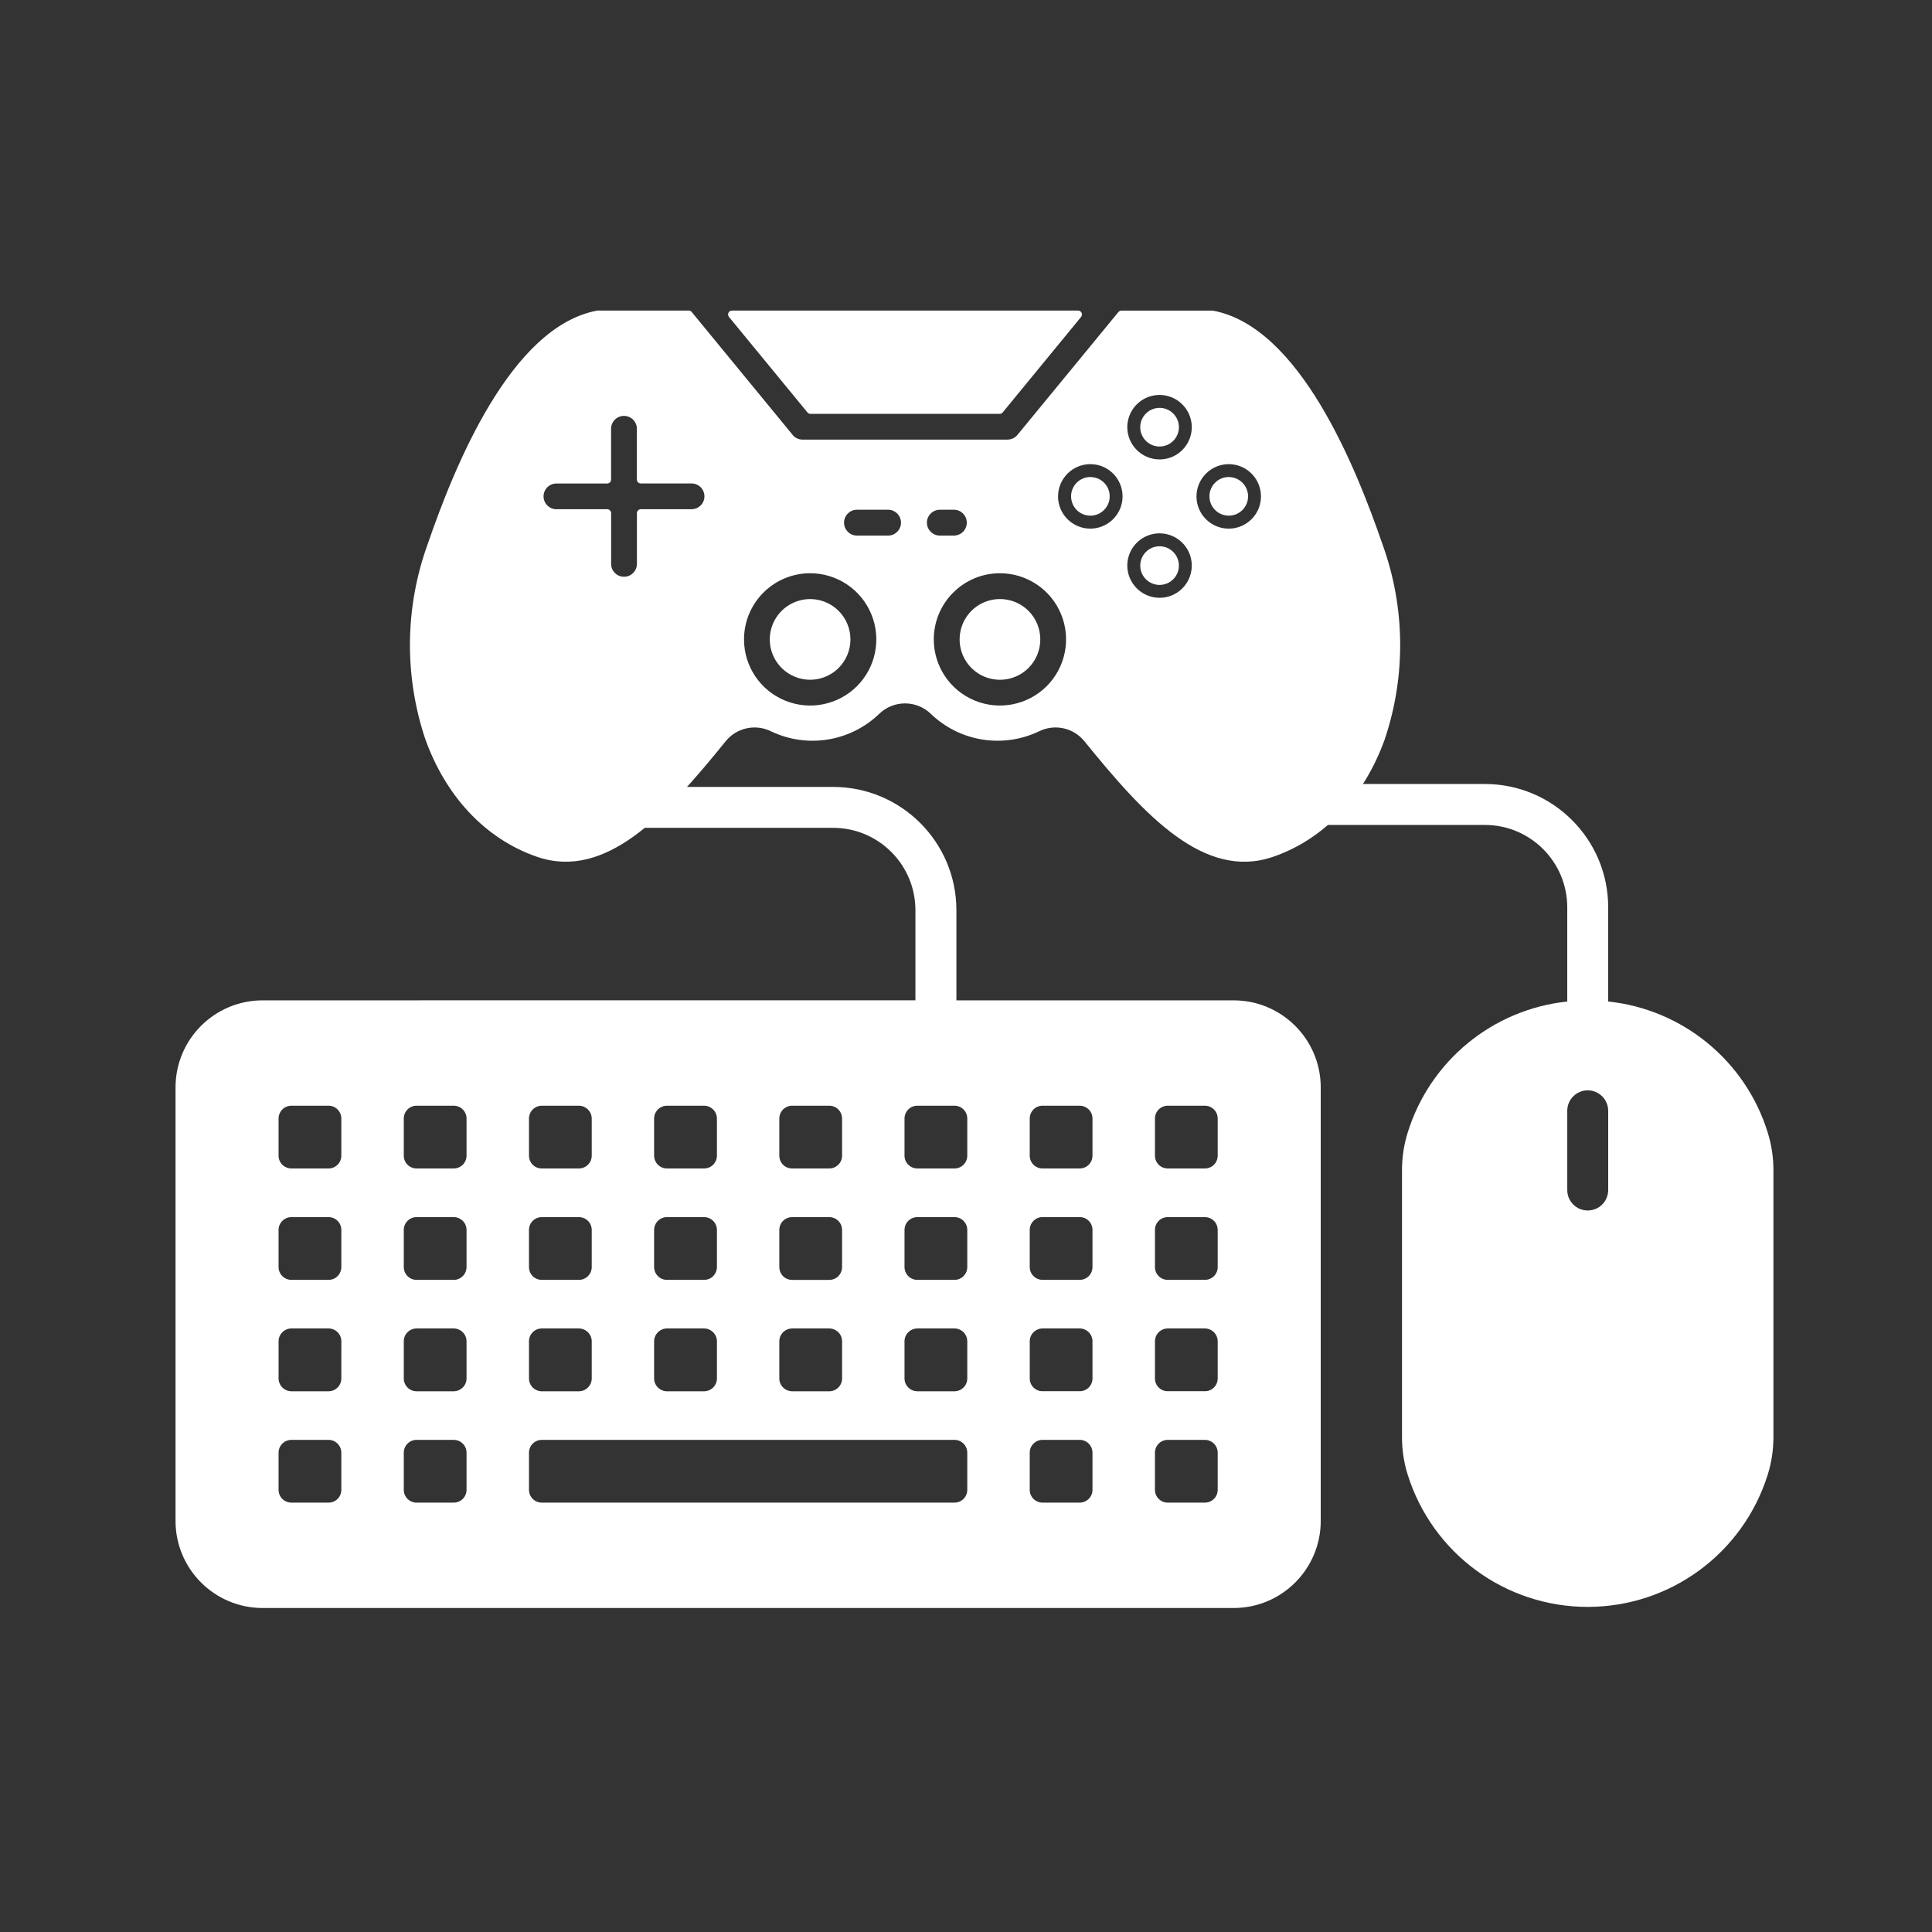 <?xml version="1.0" encoding="UTF-8" standalone="no"?>
<svg
   version="1.1"
   viewBox="-5 -10 128 128"
   id="svg662"
   sodipodi:docname="buttons.svg"
   xml:space="preserve"
   width="128"
   height="128"
   inkscape:version="1.2.2 (b0a8486541, 2022-12-01)"
   xmlns:inkscape="http://www.inkscape.org/namespaces/inkscape"
   xmlns:sodipodi="http://sodipodi.sourceforge.net/DTD/sodipodi-0.dtd"
   xmlns="http://www.w3.org/2000/svg"
   xmlns:svg="http://www.w3.org/2000/svg"><rect x="-5" y="-10" width="128" height="128" fill="#333333" stroke="none"/><defs
     id="defs666" /><sodipodi:namedview
     id="namedview664"
     pagecolor="#000000"
     bordercolor="#000000"
     borderopacity="0.25"
     inkscape:showpageshadow="2"
     inkscape:pageopacity="0"
     inkscape:pagecheckerboard="0"
     inkscape:deskcolor="#d1d1d1"
     showgrid="false"
     inkscape:zoom="4.111695"
     inkscape:cx="26.509748"
     inkscape:cy="72.11138"
     inkscape:window-width="1862"
     inkscape:window-height="1011"
     inkscape:window-x="0"
     inkscape:window-y="0"
     inkscape:window-maximized="1"
     inkscape:current-layer="svg662" /><g
     id="g656"
     transform="matrix(1.073,0,0,1.073,5.913,9.384)"
     style="fill:#ffffff"><path
       d="M 66.004,43.703 H 48.883 v -5.574 c -0.004,-4.199 -3.41,-7.602 -7.609,-7.606 h -12.953 c -2.801,-0.004 -5.074,-2.277 -5.078,-5.082 v -5.356 0.004 c 0,-0.336 -0.133,-0.66 -0.371,-0.898 -0.234,-0.238 -0.559,-0.371 -0.895,-0.371 -0.336,0 -0.656,0.133 -0.895,0.371 -0.238,0.238 -0.371,0.562 -0.367,0.898 v 5.356 -0.004 c 0.004,4.199 3.406,7.606 7.606,7.609 h 12.953 c 2.805,0.004 5.074,2.277 5.078,5.078 v 5.57 l -40.309,0.004 c -2.969,0.004 -5.375,2.406 -5.375,5.375 v 26.77 c 0.004,2.969 2.406,5.371 5.375,5.375 h 59.961 c 2.969,-0.004 5.371,-2.406 5.375,-5.375 v -26.77 c -0.004,-2.969 -2.406,-5.371 -5.375,-5.375 z m -28.055,7.297 c 0,-0.211 0.082,-0.41 0.23,-0.559 0.148,-0.148 0.352,-0.234 0.562,-0.234 h 2.293 c 0.438,0 0.789,0.355 0.789,0.793 v 2.293 c 0,0.434 -0.352,0.789 -0.789,0.789 h -2.293 c -0.211,0 -0.414,-0.082 -0.562,-0.23 C 38.031,53.703 37.949,53.5 37.949,53.293 Z m 0,6.879 c 0,-0.211 0.082,-0.414 0.23,-0.562 0.148,-0.148 0.352,-0.23 0.562,-0.23 h 2.293 c 0.438,0 0.789,0.355 0.789,0.793 v 2.293 -0.004 c 0,0.438 -0.352,0.793 -0.789,0.793 h -2.293 c -0.211,0 -0.414,-0.082 -0.562,-0.23 C 38.031,60.582 37.949,60.379 37.949,60.168 Z m 0,6.879 v -0.004 c 0,-0.438 0.355,-0.789 0.793,-0.793 h 2.293 c 0.207,0 0.41,0.086 0.559,0.234 0.148,0.148 0.23,0.348 0.23,0.559 v 2.293 c 0,0.211 -0.082,0.41 -0.23,0.559 -0.148,0.148 -0.352,0.234 -0.559,0.234 h -2.293 C 38.304,67.836 37.949,67.484 37.949,67.047 Z m -7.731,-13.758 c 0,-0.211 0.086,-0.41 0.234,-0.559 0.148,-0.148 0.348,-0.234 0.559,-0.234 h 2.293 c 0.211,0 0.41,0.086 0.559,0.234 0.148,0.148 0.234,0.348 0.234,0.559 v 2.293 c 0,0.207 -0.086,0.41 -0.234,0.559 -0.148,0.148 -0.348,0.23 -0.559,0.23 h -2.293 c -0.211,0 -0.41,-0.082 -0.559,-0.23 C 30.304,53.703 30.218,53.5 30.218,53.293 Z m 0,6.879 c 0,-0.211 0.086,-0.414 0.234,-0.562 0.148,-0.148 0.348,-0.23 0.559,-0.23 h 2.293 c 0.211,0 0.41,0.082 0.559,0.23 0.148,0.148 0.234,0.352 0.234,0.562 v 2.293 -0.004 c 0,0.211 -0.086,0.414 -0.234,0.562 -0.148,0.148 -0.348,0.23 -0.559,0.23 h -2.293 c -0.211,0 -0.41,-0.082 -0.559,-0.23 -0.148,-0.148 -0.234,-0.352 -0.234,-0.562 z m 0,6.879 v -0.004 c 0,-0.211 0.086,-0.41 0.234,-0.559 0.148,-0.148 0.348,-0.234 0.559,-0.234 h 2.293 c 0.211,0 0.41,0.086 0.559,0.234 0.148,0.148 0.234,0.348 0.234,0.559 v 2.293 c 0,0.211 -0.086,0.41 -0.234,0.559 -0.148,0.148 -0.348,0.234 -0.559,0.234 h -2.293 c -0.211,0 -0.41,-0.086 -0.559,-0.234 C 30.304,67.457 30.218,67.258 30.218,67.047 Z m -7.727,-13.758 c 0,-0.211 0.082,-0.41 0.23,-0.559 0.148,-0.148 0.352,-0.234 0.559,-0.234 h 2.293 c 0.211,0 0.41,0.086 0.559,0.234 0.152,0.148 0.234,0.348 0.234,0.559 v 2.293 c 0,0.207 -0.082,0.41 -0.234,0.559 -0.148,0.148 -0.348,0.23 -0.559,0.23 h -2.293 c -0.207,0 -0.41,-0.082 -0.559,-0.23 C 22.574,53.703 22.492,53.5 22.492,53.292 Z m 0,6.879 c 0,-0.211 0.082,-0.414 0.23,-0.562 0.148,-0.148 0.352,-0.23 0.559,-0.23 h 2.293 c 0.211,0 0.41,0.082 0.559,0.23 0.152,0.148 0.234,0.352 0.234,0.562 v 2.293 -0.004 c 0,0.211 -0.082,0.414 -0.234,0.562 -0.148,0.148 -0.348,0.23 -0.559,0.23 h -2.293 c -0.207,0 -0.41,-0.082 -0.559,-0.23 -0.148,-0.148 -0.23,-0.352 -0.23,-0.562 z m 0,6.879 v -0.004 c 0,-0.211 0.082,-0.41 0.23,-0.559 0.148,-0.148 0.352,-0.234 0.559,-0.234 h 2.293 c 0.211,0 0.41,0.086 0.559,0.234 0.152,0.148 0.234,0.348 0.234,0.559 v 2.293 c 0,0.211 -0.082,0.41 -0.234,0.559 -0.148,0.148 -0.348,0.234 -0.559,0.234 h -2.293 c -0.207,0 -0.41,-0.086 -0.559,-0.234 C 22.574,67.457 22.492,67.257 22.492,67.046 Z m -11.586,9.168 c 0,0.438 -0.355,0.789 -0.789,0.789 h -2.293 c -0.438,0 -0.793,-0.352 -0.793,-0.789 v -2.293 c 0,-0.438 0.355,-0.793 0.793,-0.793 h 2.293 c 0.434,0 0.789,0.355 0.789,0.793 z m 0,-6.879 c 0,0.438 -0.352,0.789 -0.789,0.793 h -2.293 C 7.386,67.835 7.031,67.484 7.031,67.046 v -2.293 c 0,-0.438 0.355,-0.789 0.793,-0.793 h 2.293 c 0.438,0.004 0.789,0.355 0.789,0.793 z m 0,-6.879 c 0,0.438 -0.352,0.793 -0.789,0.793 h -2.293 c -0.438,0 -0.793,-0.355 -0.793,-0.793 v -2.289 c 0,-0.438 0.355,-0.793 0.793,-0.793 h 2.293 c 0.438,0 0.789,0.355 0.789,0.793 z m 0,-6.879 v 0.004 c 0,0.434 -0.352,0.789 -0.789,0.789 h -2.293 c -0.438,0 -0.793,-0.355 -0.793,-0.789 v -2.293 c 0,-0.438 0.355,-0.793 0.793,-0.793 h 2.293 c 0.438,0 0.789,0.355 0.789,0.793 z m 7.731,20.633 v 0.004 c 0,0.438 -0.355,0.789 -0.793,0.789 h -2.293 c -0.434,0 -0.789,-0.352 -0.789,-0.789 v -2.293 c 0,-0.438 0.352,-0.793 0.789,-0.793 h 2.293 c 0.438,0 0.793,0.355 0.793,0.793 z m 0,-6.879 v 0.004 c 0,0.438 -0.355,0.789 -0.793,0.793 h -2.293 c -0.438,-0.004 -0.789,-0.355 -0.789,-0.793 v -2.293 c 0,-0.438 0.352,-0.789 0.789,-0.793 h 2.293 c 0.438,0.004 0.793,0.355 0.793,0.793 z m 0,-6.879 v 0.004 c 0,0.438 -0.355,0.793 -0.793,0.793 h -2.293 c -0.438,0 -0.789,-0.355 -0.789,-0.793 v -2.289 c 0,-0.438 0.352,-0.793 0.789,-0.793 h 2.293 c 0.438,0 0.793,0.355 0.793,0.793 z m 0,-6.879 v 0.008 c 0,0.438 -0.355,0.789 -0.793,0.789 h -2.293 c -0.438,0 -0.789,-0.355 -0.789,-0.789 v -2.293 c 0,-0.438 0.352,-0.793 0.789,-0.793 h 2.293 c 0.438,0 0.793,0.355 0.793,0.793 z m 30.918,20.633 v 0.008 c 0,0.438 -0.355,0.789 -0.789,0.789 h -25.484 c -0.434,0 -0.789,-0.352 -0.789,-0.789 v -2.293 c 0,-0.438 0.355,-0.793 0.789,-0.793 h 25.484 c 0.434,0 0.789,0.355 0.789,0.793 z m 0,-6.879 v 0.008 c 0,0.438 -0.352,0.789 -0.789,0.793 h -2.293 c -0.438,-0.004 -0.793,-0.355 -0.793,-0.793 v -2.293 c 0,-0.438 0.355,-0.789 0.793,-0.793 h 2.293 c 0.438,0.004 0.789,0.355 0.789,0.793 z m 0,-6.879 v 0.008 c 0,0.438 -0.352,0.793 -0.789,0.793 h -2.293 c -0.438,0 -0.793,-0.355 -0.793,-0.793 v -2.289 c 0,-0.438 0.355,-0.793 0.793,-0.793 h 2.293 c 0.438,0 0.789,0.355 0.789,0.793 z m 0,-6.879 v 0.012 c 0,0.434 -0.352,0.789 -0.789,0.789 h -2.293 c -0.438,0 -0.793,-0.355 -0.793,-0.789 v -2.293 c 0,-0.438 0.355,-0.793 0.793,-0.793 h 2.293 c 0.438,0 0.789,0.355 0.789,0.793 z m 7.731,20.633 v 0.012 c 0,0.438 -0.355,0.789 -0.793,0.789 h -2.289 c -0.438,0 -0.793,-0.352 -0.793,-0.789 v -2.293 c 0,-0.438 0.355,-0.793 0.793,-0.793 h 2.293 -0.004 c 0.438,0 0.793,0.355 0.793,0.793 z m 0,-6.879 v 0.012 c 0,0.211 -0.082,0.41 -0.23,0.559 -0.148,0.148 -0.352,0.234 -0.562,0.23 h -2.289 c -0.211,0.004 -0.414,-0.082 -0.562,-0.23 -0.148,-0.148 -0.23,-0.348 -0.23,-0.559 v -2.293 c 0,-0.211 0.082,-0.41 0.23,-0.559 0.148,-0.148 0.352,-0.234 0.562,-0.234 h 2.293 -0.004 c 0.211,0 0.414,0.086 0.562,0.234 0.148,0.148 0.23,0.348 0.23,0.559 z m 0,-6.879 v 0.012 c 0,0.211 -0.082,0.414 -0.23,0.562 -0.148,0.148 -0.352,0.23 -0.562,0.23 h -2.293 c -0.207,0 -0.41,-0.086 -0.559,-0.234 -0.148,-0.148 -0.23,-0.348 -0.23,-0.559 v -2.289 c 0,-0.438 0.352,-0.793 0.789,-0.793 h 2.293 c 0.211,0 0.414,0.082 0.562,0.23 0.148,0.148 0.23,0.352 0.23,0.562 z m 0,-6.879 v 0.016 c 0,0.207 -0.082,0.41 -0.23,0.559 -0.148,0.148 -0.352,0.23 -0.562,0.23 h -2.293 c -0.438,0 -0.789,-0.355 -0.789,-0.789 v -2.293 c 0,-0.438 0.352,-0.793 0.789,-0.793 h 2.293 c 0.211,0 0.414,0.086 0.562,0.234 0.148,0.148 0.23,0.348 0.23,0.559 z m 7.731,20.633 v 0.016 c 0,0.438 -0.355,0.789 -0.793,0.789 h -2.293 c -0.434,0 -0.789,-0.352 -0.789,-0.789 v -2.293 c 0,-0.438 0.355,-0.793 0.789,-0.793 h 2.293 c 0.438,0 0.793,0.355 0.793,0.793 z m 0,-6.879 v 0.016 c 0,0.211 -0.082,0.41 -0.23,0.559 -0.148,0.148 -0.352,0.234 -0.562,0.23 h -2.293 c -0.207,0.004 -0.41,-0.082 -0.559,-0.23 -0.148,-0.148 -0.23,-0.348 -0.23,-0.559 v -2.293 c 0,-0.211 0.082,-0.41 0.23,-0.559 0.148,-0.148 0.352,-0.234 0.559,-0.234 h 2.293 c 0.211,0 0.414,0.086 0.562,0.234 0.148,0.148 0.23,0.348 0.23,0.559 z m 0,-6.879 v 0.016 c 0,0.211 -0.082,0.414 -0.23,0.562 -0.148,0.148 -0.352,0.23 -0.562,0.23 h -2.293 c -0.207,0 -0.41,-0.082 -0.559,-0.23 -0.148,-0.148 -0.23,-0.352 -0.23,-0.562 v -2.289 c 0,-0.211 0.082,-0.414 0.23,-0.562 0.148,-0.148 0.352,-0.23 0.559,-0.23 h 2.293 c 0.211,0 0.414,0.082 0.562,0.23 0.148,0.148 0.23,0.352 0.23,0.562 z m 0,-6.879 v 0.02 c 0,0.207 -0.082,0.41 -0.23,0.559 -0.148,0.148 -0.352,0.23 -0.562,0.23 h -2.293 c -0.207,0 -0.41,-0.082 -0.559,-0.23 -0.148,-0.148 -0.23,-0.352 -0.23,-0.559 v -2.293 c 0,-0.211 0.082,-0.41 0.23,-0.559 0.148,-0.148 0.352,-0.234 0.559,-0.234 h 2.293 c 0.211,0 0.414,0.086 0.562,0.234 0.148,0.148 0.23,0.348 0.23,0.559 z"
       id="path652"
       style="fill:#ffffff" /><path
       d="M 98.98,51.867 C 97.609,47.441 93.734,44.258 89.128,43.773 V 37.953 C 89.124,33.754 85.722,30.347 81.519,30.343 H 70.16 c -2.805,-0.004 -5.074,-2.277 -5.078,-5.082 V 20.043 C 65.078,19.343 64.515,18.781 63.816,18.781 c -0.695,0 -1.262,0.562 -1.266,1.262 v 5.223 -0.004 c 0.004,4.203 3.41,7.606 7.609,7.609 h 11.359 c 2.805,0.004 5.078,2.277 5.082,5.082 v 5.82 c -4.606,0.488 -8.48,3.668 -9.852,8.094 -0.234,0.746 -0.352,1.527 -0.352,2.309 v 16.504 c 0,0.781 0.117,1.562 0.352,2.309 1.523,4.859 6.023,8.164 11.113,8.164 5.094,0 9.594,-3.305 11.117,-8.164 0.234,-0.746 0.352,-1.527 0.352,-2.309 v -16.504 c 0,-0.781 -0.117,-1.562 -0.352,-2.309 z m -9.852,3.543 c 0,0.336 -0.133,0.656 -0.367,0.895 -0.238,0.238 -0.562,0.371 -0.898,0.371 -0.336,0 -0.656,-0.133 -0.895,-0.371 C 86.73,56.066 86.597,55.746 86.601,55.41 v -4.883 c -0.004,-0.336 0.129,-0.66 0.367,-0.895 0.238,-0.238 0.559,-0.375 0.895,-0.375 0.336,0 0.66,0.137 0.898,0.375 0.234,0.234 0.367,0.559 0.367,0.895 z"
       id="path654"
       style="fill:#ffffff" /></g><g
     id="g695"
     transform="matrix(0.729,0,0,0.729,18.511,-7.617)"
     style="fill:#ffffff"><path
       d="m 43.965,52.25 c -1.047,-1.047 -2.625,-1.363 -3.992,-0.793 -1.371,0.566 -2.266,1.902 -2.266,3.387 0,1.48 0.895,2.816 2.266,3.383 1.367,0.57 2.945,0.254 3.992,-0.793 1.43,-1.434 1.43,-3.75 0,-5.184 z m -2.59,-3.422 c 2.434,0 4.625,1.461 5.555,3.707 0.934,2.246 0.422,4.836 -1.297,6.555 -1.719,1.719 -4.305,2.234 -6.555,1.305 -2.246,-0.93 -3.711,-3.121 -3.711,-5.551 0,-3.32 2.688,-6.012 6.008,-6.016 z m 19.848,3.422 c -1.051,-1.051 -2.629,-1.363 -4,-0.797 -1.371,0.566 -2.262,1.906 -2.262,3.391 0,1.48 0.891,2.82 2.262,3.387 1.371,0.566 2.949,0.254 4,-0.797 1.426,-1.434 1.426,-3.75 0,-5.184 z m -2.602,-3.422 c 2.43,0 4.625,1.461 5.555,3.707 0.934,2.246 0.418,4.836 -1.301,6.555 -1.719,1.719 -4.301,2.234 -6.551,1.305 -2.246,-0.93 -3.711,-3.121 -3.711,-5.551 0,-3.32 2.688,-6.012 6.008,-6.016 z m -40.301,-5.816 c -0.645,0 -1.172,-0.523 -1.172,-1.168 0,-0.648 0.527,-1.172 1.172,-1.172 h 4.613 c 0.094,0 0.184,-0.039 0.25,-0.105 0.066,-0.066 0.102,-0.156 0.102,-0.25 v -4.617 c 0,-0.648 0.523,-1.172 1.172,-1.172 0.648,0 1.172,0.523 1.172,1.172 v 4.613 c 0.004,0.195 0.16,0.355 0.355,0.355 h 4.617 c 0.645,0 1.168,0.523 1.168,1.172 0,0.645 -0.523,1.168 -1.168,1.168 h -4.613 c -0.195,0.004 -0.352,0.16 -0.355,0.355 v 4.613 c 0,0.648 -0.523,1.172 -1.172,1.172 -0.648,0 -1.172,-0.523 -1.172,-1.172 v -4.609 c 0,-0.195 -0.156,-0.352 -0.352,-0.355 z m 51.879,5.117 v 0.004 c 0,-1.188 0.715,-2.254 1.809,-2.707 1.094,-0.453 2.356,-0.203 3.191,0.633 0.84,0.84 1.09,2.098 0.637,3.191 -0.453,1.098 -1.52,1.809 -2.703,1.809 -1.617,0 -2.93,-1.312 -2.934,-2.926 z m 0,-12.578 v 0.004 c 0.004,-1.184 0.715,-2.254 1.809,-2.707 1.098,-0.453 2.356,-0.203 3.191,0.637 0.84,0.836 1.09,2.098 0.637,3.191 -0.453,1.094 -1.52,1.809 -2.703,1.809 -1.621,-0.004 -2.93,-1.312 -2.934,-2.93 z m -3.359,3.359 0.004,0.004 c 1.184,0 2.25,0.715 2.703,1.812 0.453,1.094 0.199,2.356 -0.641,3.191 -0.836,0.836 -2.098,1.086 -3.191,0.633 -1.094,-0.457 -1.809,-1.523 -1.809,-2.707 0.004,-1.621 1.32,-2.93 2.938,-2.93 z m 12.574,0 0.004,0.004 c 1.188,0 2.254,0.715 2.707,1.809 0.453,1.094 0.203,2.356 -0.633,3.191 -0.84,0.84 -2.102,1.09 -3.195,0.637 -1.094,-0.453 -1.809,-1.523 -1.809,-2.707 0.004,-1.617 1.316,-2.926 2.93,-2.93 z m -45.414,-13.375 7.133,8.68 c 0.066,0.082 0.164,0.129 0.273,0.129 h 17.195 c 0.105,0 0.207,-0.047 0.273,-0.129 l 7.125,-8.68 c 0.086,-0.105 0.105,-0.25 0.047,-0.375 -0.059,-0.125 -0.18,-0.203 -0.316,-0.203 h -31.457 c -0.137,0 -0.262,0.078 -0.32,0.203 -0.059,0.121 -0.039,0.27 0.047,0.375 z m 35.395,-0.449 -9.18,11.172 c -0.223,0.266 -0.551,0.422 -0.898,0.426 h -18.625 c -0.391,0.004 -0.758,-0.191 -0.977,-0.516 l -9.102,-11.082 h 0.004 c -0.066,-0.082 -0.168,-0.133 -0.273,-0.129 h -8.312 c -7.879,1.449 -13,14.199 -15.426,21.258 v -0.004 c -2.059,5.699 -2.133,11.93 -0.211,17.676 1.816,5.082 5.348,9.055 10.168,10.715 3.117,1.07 6.023,0.113 8.773,-1.859 2.926,-2.102 5.707,-5.367 8.359,-8.641 0.988,-1.227 2.691,-1.605 4.106,-0.918 3.289,1.586 7.219,0.957 9.848,-1.574 1.309,-1.27 3.391,-1.27 4.699,0 2.633,2.531 6.562,3.16 9.852,1.574 1.414,-0.688 3.117,-0.309 4.106,0.918 2.656,3.273 5.434,6.539 8.355,8.641 2.734,1.965 5.633,2.922 8.73,1.875 4.832,-1.637 8.398,-5.641 10.215,-10.723 v -0.004 c 1.926,-5.746 1.852,-11.973 -0.207,-17.672 -2.426,-7.051 -7.543,-19.805 -15.426,-21.258 h -8.312 c -0.102,-0.004 -0.203,0.047 -0.266,0.129 z m -16.266,20.32 c -0.633,-0.02 -1.141,-0.539 -1.141,-1.176 0,-0.633 0.508,-1.152 1.141,-1.172 h 1.277 c 0.316,-0.012 0.625,0.109 0.852,0.332 0.227,0.219 0.355,0.523 0.355,0.84 0,0.316 -0.129,0.621 -0.355,0.844 -0.227,0.219 -0.535,0.34 -0.852,0.332 z m -7.535,0 c -0.633,-0.02 -1.137,-0.539 -1.137,-1.176 0,-0.633 0.504,-1.152 1.137,-1.172 h 2.902 c 0.633,0.02 1.137,0.539 1.137,1.172 0,0.637 -0.504,1.156 -1.137,1.176 z m 25.781,2.727 c 0,-0.711 0.43,-1.352 1.086,-1.625 0.656,-0.27 1.414,-0.121 1.914,0.383 0.504,0.504 0.652,1.258 0.383,1.914 -0.273,0.656 -0.914,1.086 -1.621,1.086 -0.469,0 -0.914,-0.188 -1.246,-0.516 -0.328,-0.328 -0.516,-0.777 -0.516,-1.242 z m 0,-12.578 c 0,-0.711 0.43,-1.352 1.086,-1.625 0.656,-0.27 1.414,-0.121 1.918,0.383 0.5,0.504 0.652,1.258 0.379,1.914 -0.27,0.656 -0.91,1.086 -1.621,1.086 -0.469,0 -0.914,-0.184 -1.246,-0.516 -0.328,-0.328 -0.516,-0.777 -0.516,-1.242 z m -4.527,4.531 c 0.711,0 1.352,0.426 1.621,1.082 0.27,0.66 0.121,1.414 -0.383,1.914 -0.5,0.504 -1.258,0.652 -1.914,0.383 -0.656,-0.273 -1.082,-0.914 -1.082,-1.621 0,-0.469 0.184,-0.914 0.512,-1.246 0.332,-0.328 0.777,-0.516 1.246,-0.512 z m 12.574,0 c 0.711,0 1.352,0.426 1.621,1.082 0.273,0.66 0.121,1.414 -0.379,1.914 -0.504,0.504 -1.258,0.652 -1.914,0.383 -0.656,-0.273 -1.086,-0.914 -1.086,-1.621 0,-0.469 0.184,-0.914 0.516,-1.246 0.328,-0.328 0.777,-0.516 1.242,-0.512 z"
       id="path680"
       style="fill:#ffffff" /></g></svg>
